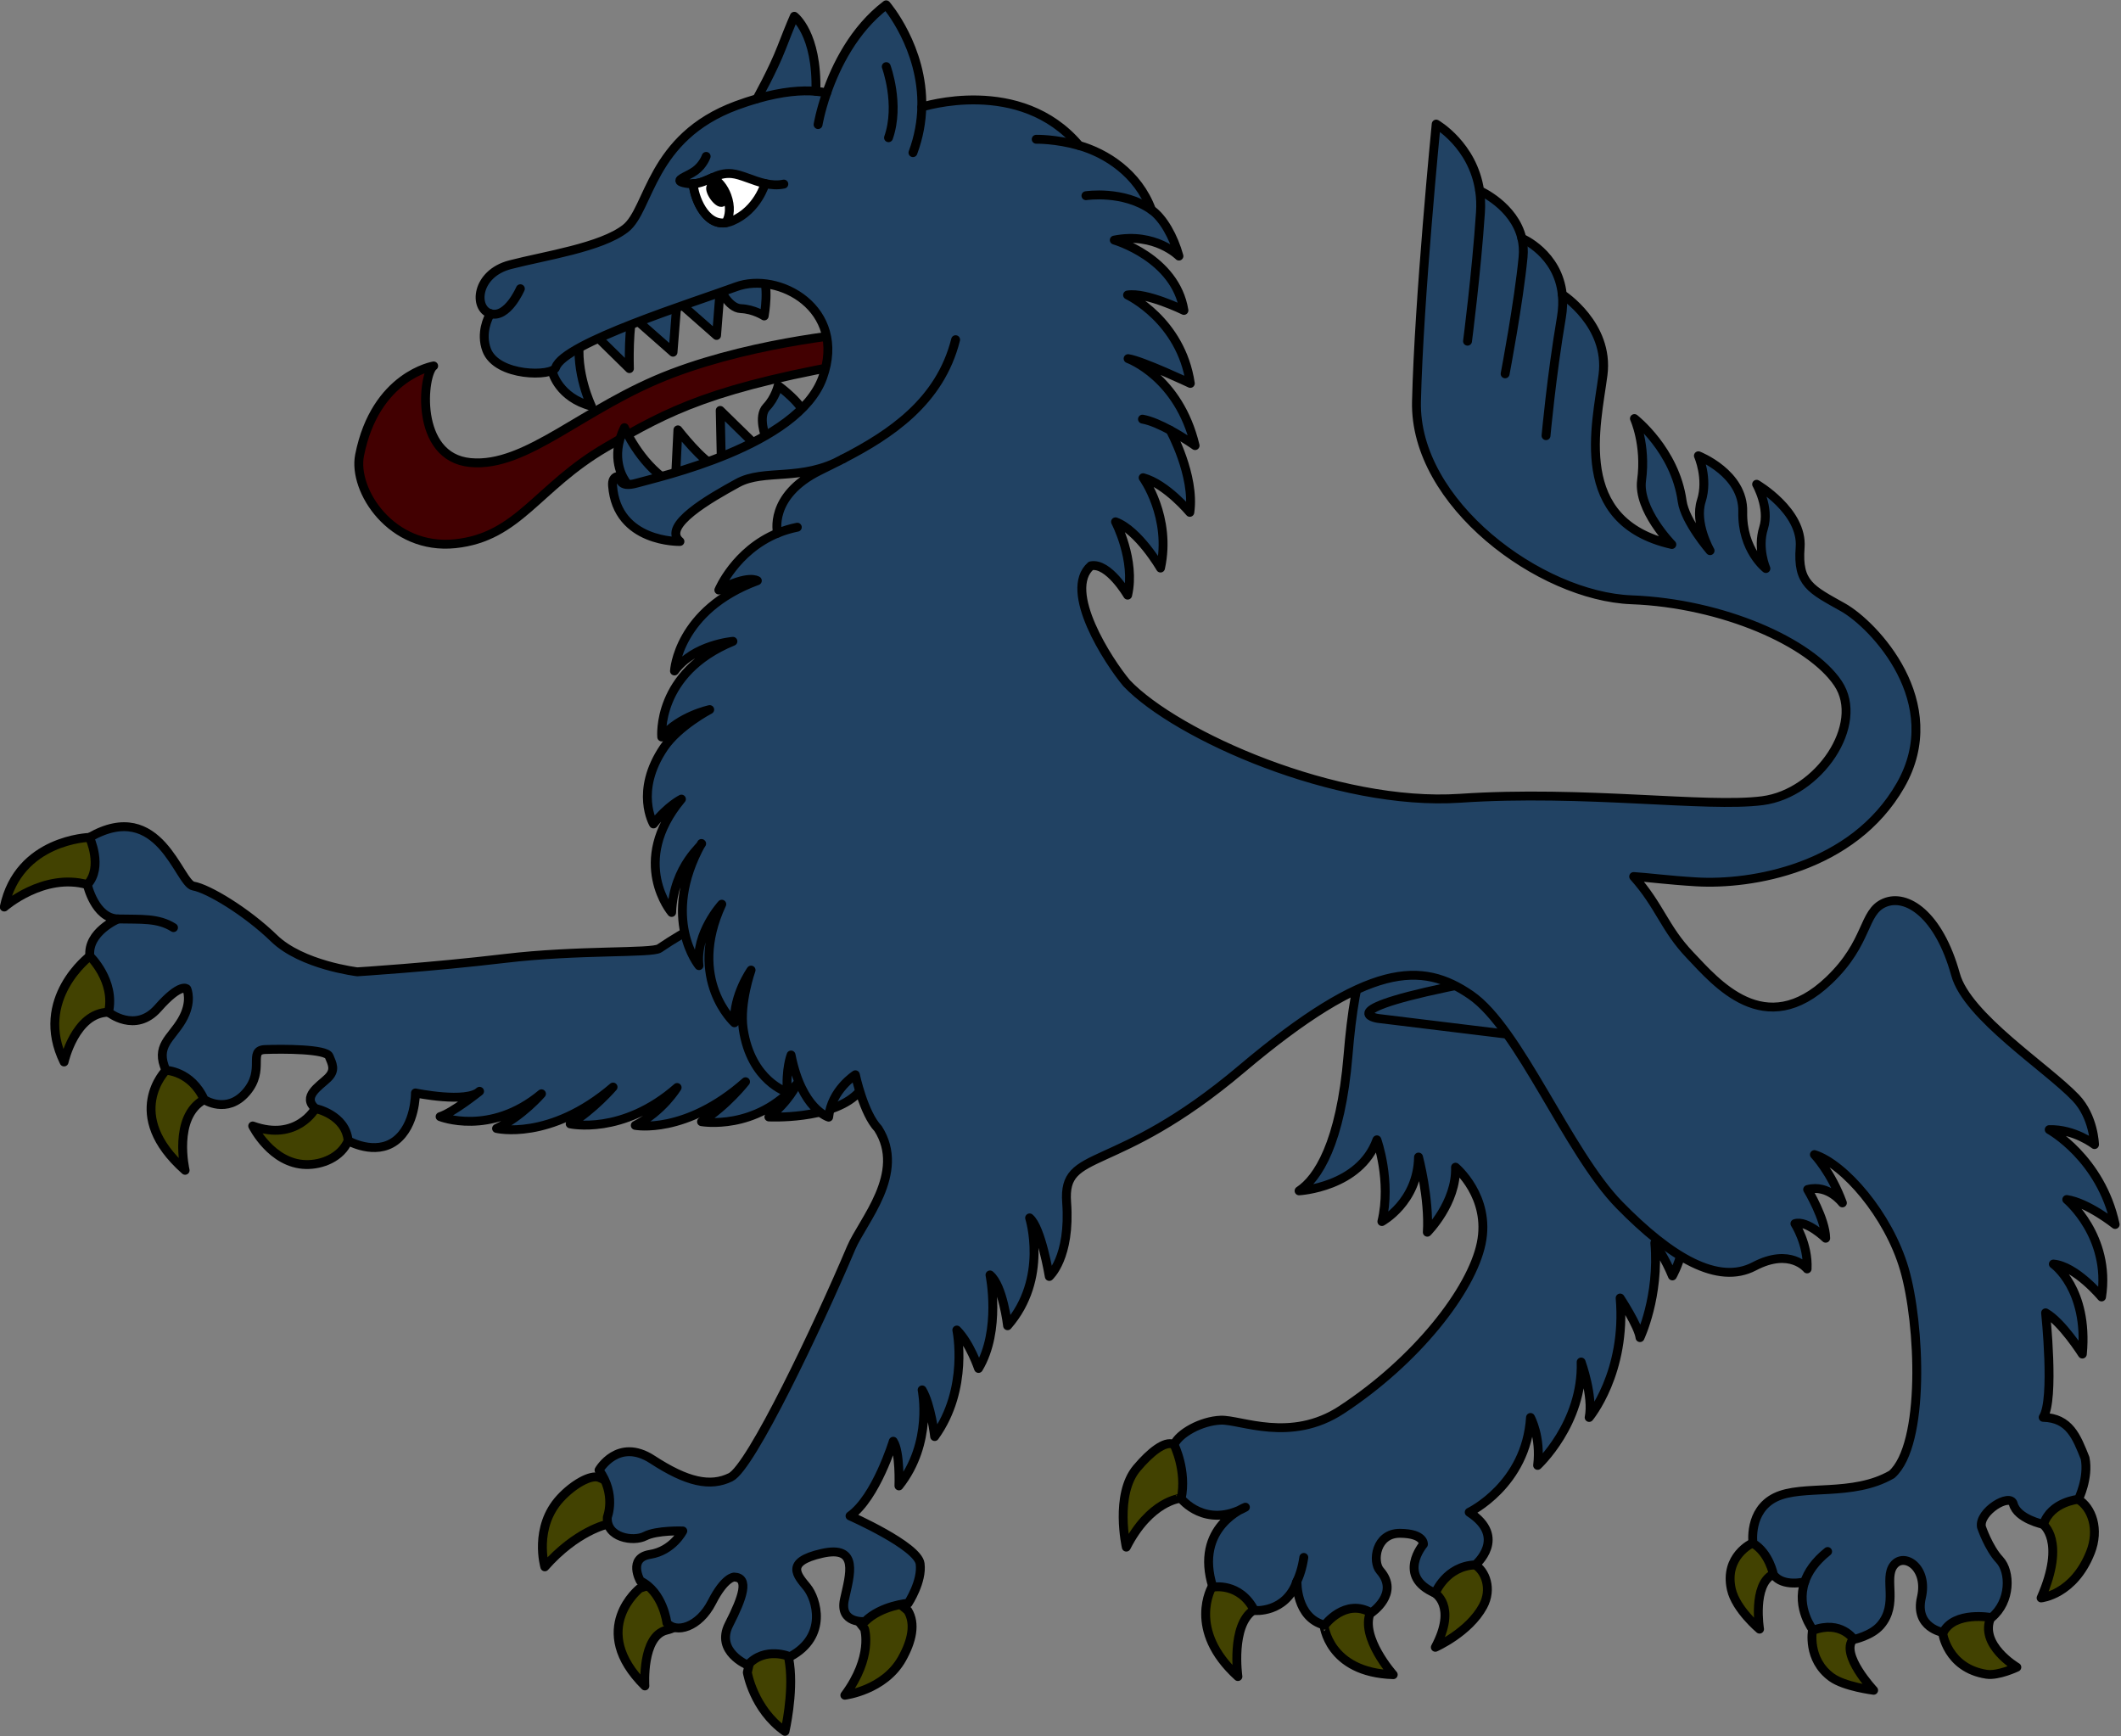<?xml version="1.0" encoding="UTF-8" standalone="no"?>
<svg
   xmlns:dc="http://purl.org/dc/elements/1.1/"
   xmlns:cc="http://creativecommons.org/ns#"
   xmlns:rdf="http://www.w3.org/1999/02/22-rdf-syntax-ns#"
   xmlns:svg="http://www.w3.org/2000/svg"
   xmlns="http://www.w3.org/2000/svg"
   xmlns:sodipodi="http://sodipodi.sourceforge.net/DTD/sodipodi-0.dtd"
   xmlns:inkscape="http://www.inkscape.org/namespaces/inkscape"
   version="1.0"
   width="655.774"
   height="536.699"
   id="svg20"
   sodipodi:docname="wolf-1.svg"
   inkscape:version="1.0rc1 (09960d6, 2020-04-09)">
  <rect width="100%" height="100%" fill="#808080" stroke="none"/>
  <sodipodi:namedview
     inkscape:document-rotation="0"
     pagecolor="#ffffff"
     bordercolor="#666666"
     borderopacity="1"
     objecttolerance="10"
     gridtolerance="10"
     guidetolerance="10"
     inkscape:pageopacity="0"
     inkscape:pageshadow="2"
     inkscape:window-width="1680"
     inkscape:window-height="878"
     id="namedview1004"
     showgrid="false"
     inkscape:zoom="2.5107804"
     inkscape:cx="284.08236"
     inkscape:cy="115.17283"
     inkscape:window-x="0"
     inkscape:window-y="25"
     inkscape:window-maximized="0"
     inkscape:current-layer="svg20" />
  <defs
     id="defs29" />
  <g
     transform="matrix(0.723,-0.69,0.69,0.723,-103.913,264.014)"
     id="Wolf"
     style="fill:#214263;stroke:#000000;stroke-width:2.75;stroke-linecap:round;stroke-linejoin:round;fill-opacity:1">
    <g
       transform="matrix(0.99,0.141,-0.141,0.99,50.398,12.026)"
       id="Claws-Front-L"
       style="fill:#214263;fill-opacity:1">
      <path
         style="fill:#424201;fill-opacity:1"
         d="m 65.188,333.555 c 0,0 -8.822,-3.863 -23.293,-0.494 0,0 4.188,-11.975 16.256,-14.471 5.749,-1.189 11.818,-0.528 13.405,1.653 1.587,2.18 3.247,7.665 3.247,7.665 l -4.758,7.533 -4.857,-1.886 z"
         id="path3000" />
      <path
         style="fill:#424201;fill-opacity:1"
         d="m 62.004,355.55 c 0,0 -20.529,0.886 -16.346,25.485 0,0 8.114,-13.16 15.477,-10.147 7.364,3.013 6.612,-4.579 6.612,-4.579 l -0.836,-9.204 -4.907,-1.555 z"
         id="path3002" />
      <path
         style="fill:#424201;fill-opacity:1"
         d="m 73.87,396.065 c 0,0 -5.073,10.399 -1.128,21.61 0,0 8.97,-7.91 13.283,-16.112 4.327,-8.227 0.136,-5.755 0.136,-5.755 l -7.266,-4.152 -5.025,4.409 z"
         id="path3004" />
      <path
         style="fill:#424201;fill-opacity:1"
         d="m 111.202,406.193 c 0,0 -2.772,8.603 -16.893,13.155 0,0 10.773,5.868 20.918,1.114 5.718,-2.68 9.823,-6.365 10.155,-11.086 l -1.48,-5.728 -7.248,-2.215 -5.637,0.604 0.184,4.156 z"
         id="path3006" />
    </g>
    <g
       style="fill:#214263;fill-opacity:1"
       id="g3185">
      <g
         id="Claws-Front-R"
         style="fill:#214263;fill-opacity:1">
        <path
           style="fill:#424201;fill-opacity:1"
           d="m 98.788,87.181 c 0,0 -16.231,-14.741 -33.945,-2.621 0,0 16.258,0.688 23.379,12.729 l 4.28,3.432 5.904,-4.662 2.486,-4.662 -2.104,-4.215 z"
           id="path2966" />
        <path
           style="fill:#424201;fill-opacity:1"
           d="m 78.412,116.365 -4.893,-2.536 c 0,0 -21.836,-2.582 -28.376,18.176 0,0 12.98,-8.675 20.566,-1.636 7.585,7.04 9.292,0.498 9.292,0.498 l 4.265,-8.531 -0.853,-5.971 z"
           id="path2968" />
        <path
           style="fill:#424201;fill-opacity:1"
           d="m 66.167,155.637 c 0,0 -19.275,0.488 -17.073,26.47 0,0 8.581,-14.631 19.37,-11.769 10.79,2.862 4.85,-7.828 4.85,-7.828 l -3.082,-7.487 -4.065,0.613 z"
           id="path2970" />
        <path
           style="fill:#424201;fill-opacity:1"
           d="m 91.436,196.067 c 0,0 -11.247,3.556 -17.746,-9.444 0,0 -3.893,12.435 3.647,19.975 3.487,3.487 9.327,5.932 14.559,3.711 5.232,-2.22 6.685,-7.833 6.685,-7.833 l -2.219,-5.548 -4.925,-0.861 z"
           id="path2972" />
      </g>
      <path
         style="fill:#214263;fill-opacity:1"
         d="m 236.619,244.768 c 0,0 -13.549,-7.62 -33.999,-11.026 -2.757,-0.46 -18.377,-16.999 -36.755,-30.782 -18.377,-13.783 -35.836,-28.485 -35.836,-28.485 0,0 -11.026,-13.324 -11.486,-25.269 -0.46,-11.945 -4.136,-25.269 -6.892,-28.944 -2.756,-3.675 11.486,-27.107 -12.864,-33.08 0,0 -3.216,9.649 -10.567,10.108 0,0 -5.513,9.188 -0.46,14.242 0,0 -9.649,-3.676 -14.243,2.298 0,0 0.46,11.026 -7.811,16.54 0,0 1.377,10.567 11.945,9.648 10.568,-0.919 10.568,1.838 10.568,1.838 0,0 -1.377,4.135 -7.811,5.973 -6.433,1.838 -11.487,0 -14.243,7.811 0,0 5.514,5.513 2.298,14.702 0,0 1.837,8.27 11.026,7.351 9.189,-0.919 9.188,-9.189 13.324,-5.513 4.136,3.676 13.783,12.864 12.864,15.162 -0.919,2.298 -1.379,4.594 -5.054,4.594 -3.675,0 -9.648,-1.379 -9.188,4.135 0,0 5.513,7.811 0.46,14.243 0,0 2.756,9.188 10.567,10.107 7.811,0.919 14.702,-6.432 14.702,-6.432 0,0 9.189,13.324 14.702,13.324 0,0 -10.567,-0.919 -14.242,-2.757 0,0 6.892,15.162 27.565,16.54 0,0 -9.188,0.919 -17.458,-1.838 0,0 9.188,14.242 34.917,15.62 0,0 -9.189,0.919 -17.458,-0.919 0,0 9.189,13.782 31.701,14.701 0,0 -8.27,2.298 -17.459,-0.46 0,0 9.189,12.864 33.999,13.783 0,0 -9.188,1.379 -18.377,-0.46 0,0 10.107,13.783 29.404,11.945 0,0 -5.973,2.298 -13.324,1.379 0,0 13.146,13.889 24.771,13.708 l 37.107,-3.024 17.479,-60.037 -33.874,-0.727 z"
         id="path2974" />
      <path
         d="m 87.761,111.531 c 5.054,5.054 9.188,8.27 10.567,13.783"
         id="path3048"
         style="fill:#214263;fill-opacity:1" />
    </g>
    <g
       transform="matrix(0.983,0.182,-0.182,0.983,121.423,-56.947)"
       id="Claws-Back-L"
       style="fill:#214263;fill-opacity:1">
      <path
         style="fill:#424201;fill-opacity:1"
         d="m 315.221,610.213 c 0,0 -9.557,-1.455 -13.26,8.421 -2.234,5.959 0.558,15.083 0.558,15.083 0,0 5.626,-12.675 12.702,-11.929 7.076,0.746 7.224,-1.291 7.224,-1.291 l -2.42,-7.822 -0.93,-3.165 -3.873,0.703 z"
         id="path3008" />
      <path
         style="fill:#424201;fill-opacity:1"
         d="m 316.09,642.914 c 0,0 -6.45,6.654 -3.071,15.493 1.766,4.62 8.697,10.463 8.697,10.463 0,0 -2.633,-15.065 3.345,-16.696 5.978,-1.631 3.449,-6.269 3.449,-6.269 l -9.784,-7.609 -2.635,4.619 z"
         id="path3010" />
      <path
         style="fill:#424201;fill-opacity:1"
         d="m 349.37,665.488 c 0,0 -4.941,10.078 4.311,18.357 2.725,2.439 9.036,3.299 9.036,3.299 0,0 -6.064,-12.252 1.702,-17.315 7.765,-5.063 -3.424,-9.221 -3.424,-9.221 l -10.614,0.574 -1.01,4.306 z"
         id="path3012" />
      <path
         style="fill:#424201;fill-opacity:1"
         d="m 393.647,654.491 c 0,0 3.385,8.166 -12.914,18.818 0,0 8.952,4.739 20.535,-3.466 6.16,-4.363 8.001,-11.309 5.691,-15.931 -2.31,-4.621 -5.049,-5.63 -5.049,-5.63 l -8.085,2.44 -0.177,3.769 z"
         id="path3014" />
    </g>
    <g
       style="fill:#214263;fill-opacity:1"
       transform="translate(2.641,-3.004)"
       id="g2944">
      <g
         transform="matrix(0.983,0.181,-0.181,0.983,155.082,-74.669)"
         id="Claws-Back-R"
         style="fill:#214263;fill-opacity:1">
        <path
           style="fill:#424201;fill-opacity:1"
           d="m 135.44,557.27 c 0,0 -13.964,6.775 -8.544,27.633 0,0 6.809,-14.547 15.35,-14.547 8.541,0 4.524,-8.775 4.524,-8.775 l -5.256,-6.406 -6.073,2.095 z"
           id="path2954" />
        <path
           style="fill:#424201;fill-opacity:1"
           d="m 119.948,532.469 c 0,0 5.812,-15.596 16.138,-18.672 6.268,-1.868 11.903,-2.341 13.486,0.03 1.583,2.37 2.384,5.305 2.384,5.305 l -4.668,10.802 -5.044,-0.928 c 10e-4,0 -8.292,-4.538 -22.296,3.463 z"
           id="path2956" />
        <path
           style="fill:#424201;fill-opacity:1"
           d="m 191.969,596.526 c 0,0 3.849,7.21 -9,14.287 0,0 11.173,1.862 19.324,-2.549 5.322,-2.88 6.649,-8.739 4.855,-12.26 -1.795,-3.521 -4.855,-4.81 -4.855,-4.81 l -9.341,0.967 -0.983,4.365 z"
           id="path2958" />
        <path
           style="fill:#424201;fill-opacity:1"
           d="m 167.427,610.759 c 0,0 -2.284,-15.323 4.652,-19.99 l 1.35,-8.284 -10.27,-3.201 -4.934,2.801 -0.278,3.973 c -0.001,-10e-4 -7.059,13.097 9.479,24.7 z"
           id="path2960" />
      </g>
      <path
         d="m 383.082,383.302 c -18.49,-0.743 -31.52,6.44 -51.876,24.515 -20.357,18.074 -33.143,21.044 -39.836,19.812 0,0 14.254,12.202 28.313,5.21 0,0 -5.457,12.301 -16.333,19.347 0,0 12.165,3.304 21.971,-6.601 0,0 -6.392,11.595 -14.085,18.695 0,0 12.829,-0.3 20.196,-8.524 0,0 1.655,14.141 -10.535,22.543 -12.19,8.402 -39.534,12.416 -66.821,7.395 -18.531,-3.41 -24.63,-19.434 -29.21,-23.47 -4.58,-4.036 -12.206,-5.972 -15.673,-4.481 0,0 -2.639,8.561 -9.953,13.602 0,0 -1.15,12.03 12.56,15.617 0,0 -15.81,-6.636 -24.367,10.95 0,0 7.153,4.511 4.323,14.101 0,0 6.252,7.299 15.755,2.56 0,0 -8.1,7.895 -3.155,15.724 0,0 10.443,-1.803 13.047,7.191 0,0 10.593,1.853 10.971,-7.561 0.148,-3.698 7.041,-9.347 12.462,-4.092 5.421,5.255 2.888,7.449 2.888,7.449 0,0 -13.017,1.33 -7.8,13.466 0,0 8.154,-3.822 15.023,2.232 0,0 13.153,0.823 9.859,-13.088 0,0 18.573,6.079 33.959,-8.121 0,0 -1.747,6.597 -8.64,12.248 0,0 19.1,0.322 31.818,-13.836 0,0 -4.563,10.336 -10.048,14.117 0,0 17.934,-2.021 32.439,-20.108 0,0 -1.894,10.294 -4.007,13.099 0,0 13.166,-5.028 23.54,-18.02 0,0 -1.138,6.177 -3.114,11.136 0,0 13.491,-3.904 17.824,-15.879 0,0 -0.812,7.302 -1.989,10.811 0,0 13.544,-7.088 17.729,-15.364 4.185,-8.276 3.694,-20.076 -1.523,-32.212 -5.217,-12.136 -7.712,-27.495 12.579,-36.535 27.698,-20.69 21.928,-52.282 -18.288,-53.927 z"
         id="path2962"
         style="stroke-width:2.75;fill:#214263;fill-opacity:1" />
      <path
         d="m 436.022,425.754 c -2.888,-3.123 -5.142,-4.969 -7.938,-5.668"
         id="path3036"
         style="fill:#214263;fill-opacity:1" />
      <path
         d="m 207.109,514.685 c 2.134,-0.752 4.481,-2.027 7.036,-4.015"
         id="path3050"
         style="fill:#214263;stroke-width:2.75;fill-opacity:1" />
    </g>
    <path
       style="fill:#214263;fill-opacity:1"
       d="m 377.255,437.932 -28.788,-35.069 c 0,0 -10.047,-12.927 28.788,12.039 7.328,4.711 0,23.031 0,23.031 z"
       id="path2964" />
    <path
       d="m 379.75,139.365 c 0,0 -24.715,-20.321 -51.662,-31.653 -26.947,-11.332 -52.501,-9.785 -64.008,-23.061 -11.507,-13.276 8.425,-30.196 12.421,-29.462 0,0 -15.039,-10.323 -35.639,4.149 -9.059,6.365 -13.211,28.112 2.493,40.231 15.669,12.091 30.409,4.868 54.457,10.632 22.01,5.276 36.51,9.168 77.591,36.904 l 4.347,-7.74 z"
       id="Tongue"
       style="fill:#420001;stroke-width:2.75;fill-opacity:1" />
    <g
       style="fill:#214263;fill-opacity:1"
       transform="matrix(0.918,0.397,-0.397,0.918,141.558,-139.423)"
       id="Teeth">
      <path
         style="fill:#214263;fill-opacity:1"
         d="m 234.87,139.703 c 0,0 -0.852,7.949 7.666,13.912 0,0 -1.135,-11.64 3.975,-21.011 0,10e-4 -11.642,-1.987 -11.642,7.099 z"
         id="path2982" />
      <path
         style="fill:#214263;fill-opacity:1"
         d="m 244.203,178.258 c 0,0 -1.975,-7.748 5.607,-14.862 0,0 0.533,11.684 6.926,20.231 0,-0.001 -11.241,3.623 -12.533,-5.37 z"
         id="path2984" />
      <path
         style="fill:#214263;fill-opacity:1"
         d="m 250.486,131.752 7.099,15.048 c 0,0 4.543,-13.629 7.666,-16.184 l -14.765,1.136 z"
         id="path2986" />
      <path
         style="fill:#214263;fill-opacity:1"
         d="m 292.399,132.906 c 0,0 0.284,6.916 3.975,8.451 3.691,1.536 5.962,4.61 5.962,4.61 0,0 5.112,-8.708 3.692,-12.549 l -13.061,-0.512"
         id="path2988" />
      <path
         style="fill:#214263;fill-opacity:1"
         d="m 259.119,183.779 5.974,-14.016 c 0,0 3.876,12.28 7.149,14.641 l -13.122,-0.624 z"
         id="path2990" />
      <path
         style="fill:#214263;fill-opacity:1"
         d="m 264.33,132.515 7.666,14.196 6.814,-14.764 -14.481,0.568 z"
         id="path22" />
      <path
         style="fill:#214263;fill-opacity:1"
         d="m 278.761,132.321 7.666,14.196 6.814,-14.765 -14.481,0.569 z"
         id="path24" />
      <path
         style="fill:#214263;fill-opacity:1"
         d="m 273.768,185.132 5.679,-16.468 7.666,16.184 -13.345,0.283 z"
         id="path26" />
      <path
         style="fill:#214263;fill-opacity:1"
         d="m 289.784,181.323 c 0,0 -0.137,-6.919 3.455,-8.676 3.592,-1.757 5.671,-4.963 5.671,-4.963 0,0 5.63,8.382 4.446,12.301 l -13.005,1.303"
         id="path2998" />
    </g>
    <path
       d="m 181.559,341.728 c 8.369,-3.623 28.371,-4.897 31.532,-20.941 0,-6.555 6.41,-16.904 6.41,-16.904 0,0 -8.592,-1.732 -15.029,3.775 0,0 -4.384,-7.428 4.856,-21.932 0,0 -4.264,1.992 -8.766,7.544 0,0 -5.8,-10.204 3.623,-23.605 4.635,-6.59 14.331,-11.483 14.331,-11.483 0,0 -9.302,1.777 -14.975,8.235 0,0 -1.499,-19.821 22.491,-29.237 0,0 -12.132,0.785 -18.224,8.879 0,0 1.33,-18.829 26.646,-26.803 0.573,0.713 -10.856,-1.173 -21.408,9.057 0,0 1.181,-20.409 26.4,-23.27 0,0 -4.483,-1.431 -11.558,-0.411 0,0 2.667,-11.43 18.684,-14.874 7.877,-1.693 18.318,1.296 18.318,1.296 0,0 -8.037,-5.009 -16.587,-4.118 0,0 12.354,-15.572 36.362,-6.202 0,0 -9.442,-7.659 -19.409,-5.851 0,0 13.758,-12.923 37.824,-2.507 0,0 -0.603,-3.323 -10.615,-6.126 0,0 12.07,-5.323 25.281,-0.191 0,0 5.808,-10.334 22.883,-4.984 2.468,0.773 5.029,1.576 7.665,2.346 -14.24,-3.661 -19.672,-14.688 -28.824,-17.118 -9.152,-2.431 -26.169,-6.734 -25.336,0.769 0,0 -14.467,-13.091 -3.162,-26.881 2.161,-2.636 3.752,-0.417 3.752,-0.417 0,0 -3.451,2.078 2.38,5.111 5.831,3.033 43.807,26.106 64.012,15.972 20.205,-10.134 12.849,-33.218 -0.043,-38.799 -12.892,-5.581 -50.552,-24.232 -57.579,-20.46 -2.645,1.42 -15.273,-10.458 -11.7,-18.713 2.181,-5.039 7.186,-6.905 8.583,-7.273 -2.723,-4.769 5.236,-12.097 14.88,-6.725 9.644,5.372 23.982,15.567 33.546,16.515 9.565,0.947 24.912,-15.15 51.121,-3.806 2.168,0.942 4.152,1.89 5.97,2.839 0,0 9.49,-2.883 16.539,-6.194 7.049,-3.312 9.458,-4.266 9.458,-4.266 0,0 1.503,8.798 -11.187,21.396 0.827,0.942 1.507,1.835 2.066,2.665 7.687,-3.943 19.599,-8.436 32.123,-7.006 0,0 -0.843,17.499 -13.86,30.49 0,0 28.778,13.898 27.006,42.207 4.324,7.366 7.276,18.708 2.449,29.858 0.861,4.356 -0.798,10.723 -3.724,16.201 0,0 -0.176,-10.474 -11.057,-17.391 0,0 9.928,17.005 0.568,30.613 0,0 -4.474,-12.122 -9.326,-15.484 0,0 6.586,16.998 -4.834,33.182 0,0 -5.983,-15.476 -8.631,-18.83 0,0 7.43,14.884 -3.581,33.768 0,0 -0.827,-4.242 -2.29,-8.76 0,0 -4.08,15.462 -13.149,22.573 0,0 0.801,-11.321 -3.051,-17.718 0,0 -2.029,14.888 -15.399,23.922 0,0 3.164,-13.136 -0.194,-19.95 0,0 -3.695,12.907 -12.95,18.991 0,0 2.739,-11.428 -1.962,-14.408 -11.677,-0.52 -16.513,25.1 -17.071,33.934 0,22.282 20.548,72.347 50.066,96.946 29.518,24.599 52.96,54.693 67.139,65.113 14.179,10.42 39.357,4.92 41.962,-10.128 2.605,-15.048 -8.682,-42.54 -28.361,-62.798 -19.679,-20.258 -28.071,-68.007 -5.787,-90.29 22.283,-22.283 63.666,-57.879 63.666,-57.879 0,0 3.738,12.531 -4.499,24.181 0,0 4.501,10.746 -0.711,19.658 0,0 4.873,11.124 -2.962,21.224 0,0 4.119,16.835 -8.035,26.675 -12.153,9.84 -38.488,26.045 -20.835,52.67 0,0 -0.201,-15.12 6.945,-20.836 8.682,-6.945 11.577,-15.337 11.577,-15.337 0,0 2.359,15.765 -6.945,28.649 -3.763,5.209 -4.34,17.074 -4.34,17.074 0,0 2.315,-9.55 8.682,-13.022 6.367,-3.473 8.972,-10.708 8.972,-10.708 0,0 6.367,13.601 -2.026,21.993 -8.393,8.392 -6.945,17.654 -6.945,17.654 0,0 2.315,-6.367 8.103,-9.55 5.788,-3.183 7.813,-11.287 7.813,-11.287 0,0 4.629,15.916 -3.763,23.44 -8.392,7.524 -6.498,11.719 -3.183,22.573 3.183,10.418 3.183,43.699 -25.178,52.091 -28.361,8.392 -54.695,-9.55 -66.271,-21.994 -5.986,-6.434 -9.805,-11.245 -12.898,-14.589 -0.413,12.273 -4.175,18.061 -4.175,29.637 0,11.576 -1.737,35.306 25.756,35.306 17.075,0 21.996,-8.104 28.94,-5.499 6.944,2.605 9.725,14.208 0.579,31.255 -6.366,11.864 0.579,40.225 0.579,53.247 0,8.102 -5.788,14.469 -5.788,14.469 0,0 -1.159,-7.813 -6.945,-13.022 0,0 5.498,17.364 -5.498,35.306 0,0 -1.446,-10.709 -5.498,-15.917 0,0 2.026,17.653 -13.022,29.228 0,0 0.869,-12.442 -3.763,-17.653 0,0 2.606,13.021 -12.732,26.334 0,0 2.316,-11.576 0.579,-17.074 0,0 -16.497,21.414 -22.863,22.862 5.747,5.774 3.321,11.489 0.677,18.069 -3.33,5.27 -10.275,7.81 -10.275,7.81 0,0 -6.66,-5.353 -13.194,-1.853 0,0 -4.718,-6.789 -2.372,-11.035 1.771,-3.204 -9.428,-5.677 -12.058,-1.642 0,0 -2.917,6.229 -2.96,11.224 -0.043,4.995 -6.301,11.782 -14.143,11.215 0,0 -6.778,-9.495 -14.007,-7.007 0,0 -5.438,-7.188 2.603,-12.468 8.04,-5.28 5.816,-13.935 0.662,-13.121 -5.154,0.814 -7.136,9.787 -15.797,10.615 -4.195,0.401 -8.948,-2.54 -8.948,-2.54 0,0 1.318,-7.114 -7.136,-10.739 0,0 0.813,-8.627 8.452,-12.643 0,0 -6.073,-3.398 -5.462,-8.288 0,0 3.72,-5.786 2.107,-11.382 0,0 5.953,-8.316 14.849,-5.492 8.896,2.824 17.265,16.439 30.942,19.731 13.938,0.447 38.536,-27.623 46.639,-43.25 8.103,-15.627 8.972,-36.464 4.34,-44.857 0,0 -9.9e-4,7.524 -4.053,16.785 0,0 0.869,-7.234 -4.919,-10.418 0,0 -2.316,10.418 -6.367,14.759 0,0 -0.29,-8.103 -3.763,-9.839 0,0 -1.446,7.525 -6.944,12.733 0,0 0.869,-8.392 -11.287,-11.866 -12.156,-3.474 -16.786,-19.68 -17.075,-42.541 -0.289,-22.861 15.338,-60.774 11.577,-78.715 -3.761,-17.942 -15.584,-29.286 -67.138,-32.411 -51.554,-3.125 -56.653,-20.798 -67.576,-7.521 -10.924,13.277 -19.717,12.887 -19.717,12.887 0,0 8.661,-12.711 8.103,-17.308 0,0 -8.643,17.664 -27.96,19.425 0,0 7.538,-9.951 6.911,-15.123 0,0 -9.278,14.828 -22.537,18.476 0,0 3.472,-7.417 3.35,-13.233 0,0 -9.749,15.759 -27.708,19.103 0,0 6.023,-8.018 7.155,-13.112 0,0 -8.774,14.181 -25.688,16.525 0,0 7.564,-7.333 8.26,-11.205 0,0 -15.826,8.915 -25.62,7.481 0,0 8.764,21.141 5.494,25.645 -3.27,4.504 -11.127,6.311 -11.127,6.311 0,0 -6.552,-5.313 -13.592,-5.145 0,0 -6.307,-4.989 0.156,-9.333 6.463,-4.344 15.012,-8.974 4.776,-15.104 -10.236,-6.131 -10.191,-0.279 -10.555,4.346 -0.364,4.625 -5.717,15.557 -18.653,11.967 0,0 -3.28,-7.772 -11.261,-7.153 0,0 -4.428,-9.983 4.491,-13.1 8.919,-3.117 14.606,-6.11 11.287,-9.504 0,0 -2.048,-2.044 -10.354,0.869 -8.306,2.913 -14.816,-0.643 -14.492,-4.981 0,0 5.765,-7.659 3.016,-15.064 0,0 2,-7.9 7.855,-3.853 5.855,4.047 12.32,1.75 12.32,1.75 0,0 -5.612,-5.766 -9.542,-6.909 -3.93,-1.143 -9.092,-8.014 -4.389,-12.315 0,0 6.874,-3.116 8.176,-12.285 0,0 11.293,-3.365 14.208,9.033 2.915,12.398 7.014,18.534 13.727,20.656 6.713,2.122 51.766,-15.106 75.925,-25.566 z"
       id="use2972"
       style="stroke-width:2.75;fill:#214263;fill-opacity:1" />
    <path
       d="m 405.894,64.438 c 7.337,3.83 11.947,7.674 14.81,10.935"
       id="path3018"
       style="fill:#214263;stroke-width:2.75;fill-opacity:1" />
    <path
       d="m 312.394,56.432 c 0,0 -9.293,3.957 -12.016,-0.813"
       id="path3020"
       style="fill:#214263;stroke-width:2.75;fill-opacity:1" />
    <path
       d="m 441.717,84.88 c 0,0 -4.945,11.425 -14.675,16.39"
       id="path3022"
       style="fill:#214263;stroke-width:2.75;fill-opacity:1" />
    <path
       d="m 414.078,83.29 c 0,0 3.31,-2.491 8.692,-5.251"
       id="path3024"
       style="fill:#214263;stroke-width:2.75;fill-opacity:1" />
    <path
       d="m 459.762,133.16 c 0,0 4.464,4.078 8.276,10.571"
       id="path3026"
       style="fill:#214263;stroke-width:2.75;fill-opacity:1" />
    <path
       d="m 427.613,226.89 c -1.003,-3.098 -2.303,-6.324 -3.841,-8.4"
       id="path3028"
       style="fill:#214263;stroke-width:2.75;fill-opacity:1" />
    <path
       d="m 317.747,166.063 c 1.886,0.733 3.797,1.679 5.699,2.886"
       id="path3040"
       style="fill:#214263;stroke-width:2.75;fill-opacity:1" />
    <path
       d="m 348.295,163.426 c 15.601,4.562 33.807,7.989 50.626,-2.628"
       id="path3042"
       style="fill:none;stroke-width:2.75;fill-opacity:1" />
    <path
       d="m 441.031,101.523 c -3.141,3.137 -6.993,6.011 -11.713,8.312"
       id="path3044"
       style="fill:#214263;stroke-width:2.75;fill-opacity:1" />
    <path
       d="m 458.841,156.412 c 0,0 9.569,6.664 11.647,17.178"
       id="path3046"
       style="fill:#214263;stroke-width:2.75;fill-opacity:1" />
    <path
       d="m 389.639,85.175 c 1.07,1.603 2.364,3.062 4.071,4.11"
       id="path3058"
       style="fill:#214263;stroke-width:2.75;fill-opacity:1" />
    <path
       d="m 382.237,66.501 c 0,0 -2.435,1.291 -5.541,0.884 -3.009,-0.394 -6.878,-2.603 -5.199,0.094 0.626,1.007 1.305,1.779 2.018,2.393"
       id="path3060"
       style="fill:#214263;stroke-width:2.75;fill-opacity:1" />
    <path
       d="m 373.517,69.872 c 3.379,2.905 7.549,2.238 10.777,5.959 1.915,2.207 3.164,6.076 5.345,9.344 0,0 -7.286,4.351 -15.356,1.328 -8.069,-3.024 -3.459,-13.624 -0.766,-16.63 z"
       id="path3062"
       style="fill:#ffffff;stroke-width:2.75;fill-opacity:1" />
    <path
       d="m 379.077,72.588 c -1.906,-0.68 -3.835,-1.233 -5.561,-2.716 -2.458,2.744 -6.506,11.809 -1.062,15.671 2.288,-0.502 4.657,-2.658 6.005,-5.773 1.114,-2.574 1.273,-5.209 0.618,-7.183 z m -3.041,7.584 c -0.588,-0.072 -0.861,-1.44 -0.608,-3.053 0.251,-1.614 0.933,-2.862 1.52,-2.788 0.589,0.074 0.86,1.441 0.609,3.055 -0.251,1.612 -0.932,2.861 -1.521,2.786 z"
       id="path3066"
       style="stroke-width:2.75;fill:#ffffff;fill-opacity:1" />
    <path
       d="m 548.023,239.378 c -1.214,1.716 -2.688,3.413 -4.472,5.048 -13.891,12.733 -30.386,26.045 -30.386,26.045"
       id="path3030"
       style="fill:#214263;fill-opacity:1" />
    <path
       d="m 547.312,259.035 c -0.924,1.578 -2.151,3.097 -3.761,4.491 -10.708,9.261 -28.94,22.283 -28.94,22.283"
       id="path3032"
       style="fill:#214263;fill-opacity:1" />
    <path
       d="m 544.351,280.259 c -1.323,1.706 -3.008,3.382 -5.141,4.971 -14.76,10.997 -28.649,23.151 -28.649,23.151"
       id="path3034"
       style="fill:#214263;fill-opacity:1" />
    <path
       d="m 323.672,620.117 c 2.829,-1.487 6.594,-2.342 11.602,-1.892"
       id="path3038"
       style="fill:#214263;stroke-width:2.75;fill-opacity:1" />
  </g>
</svg>
